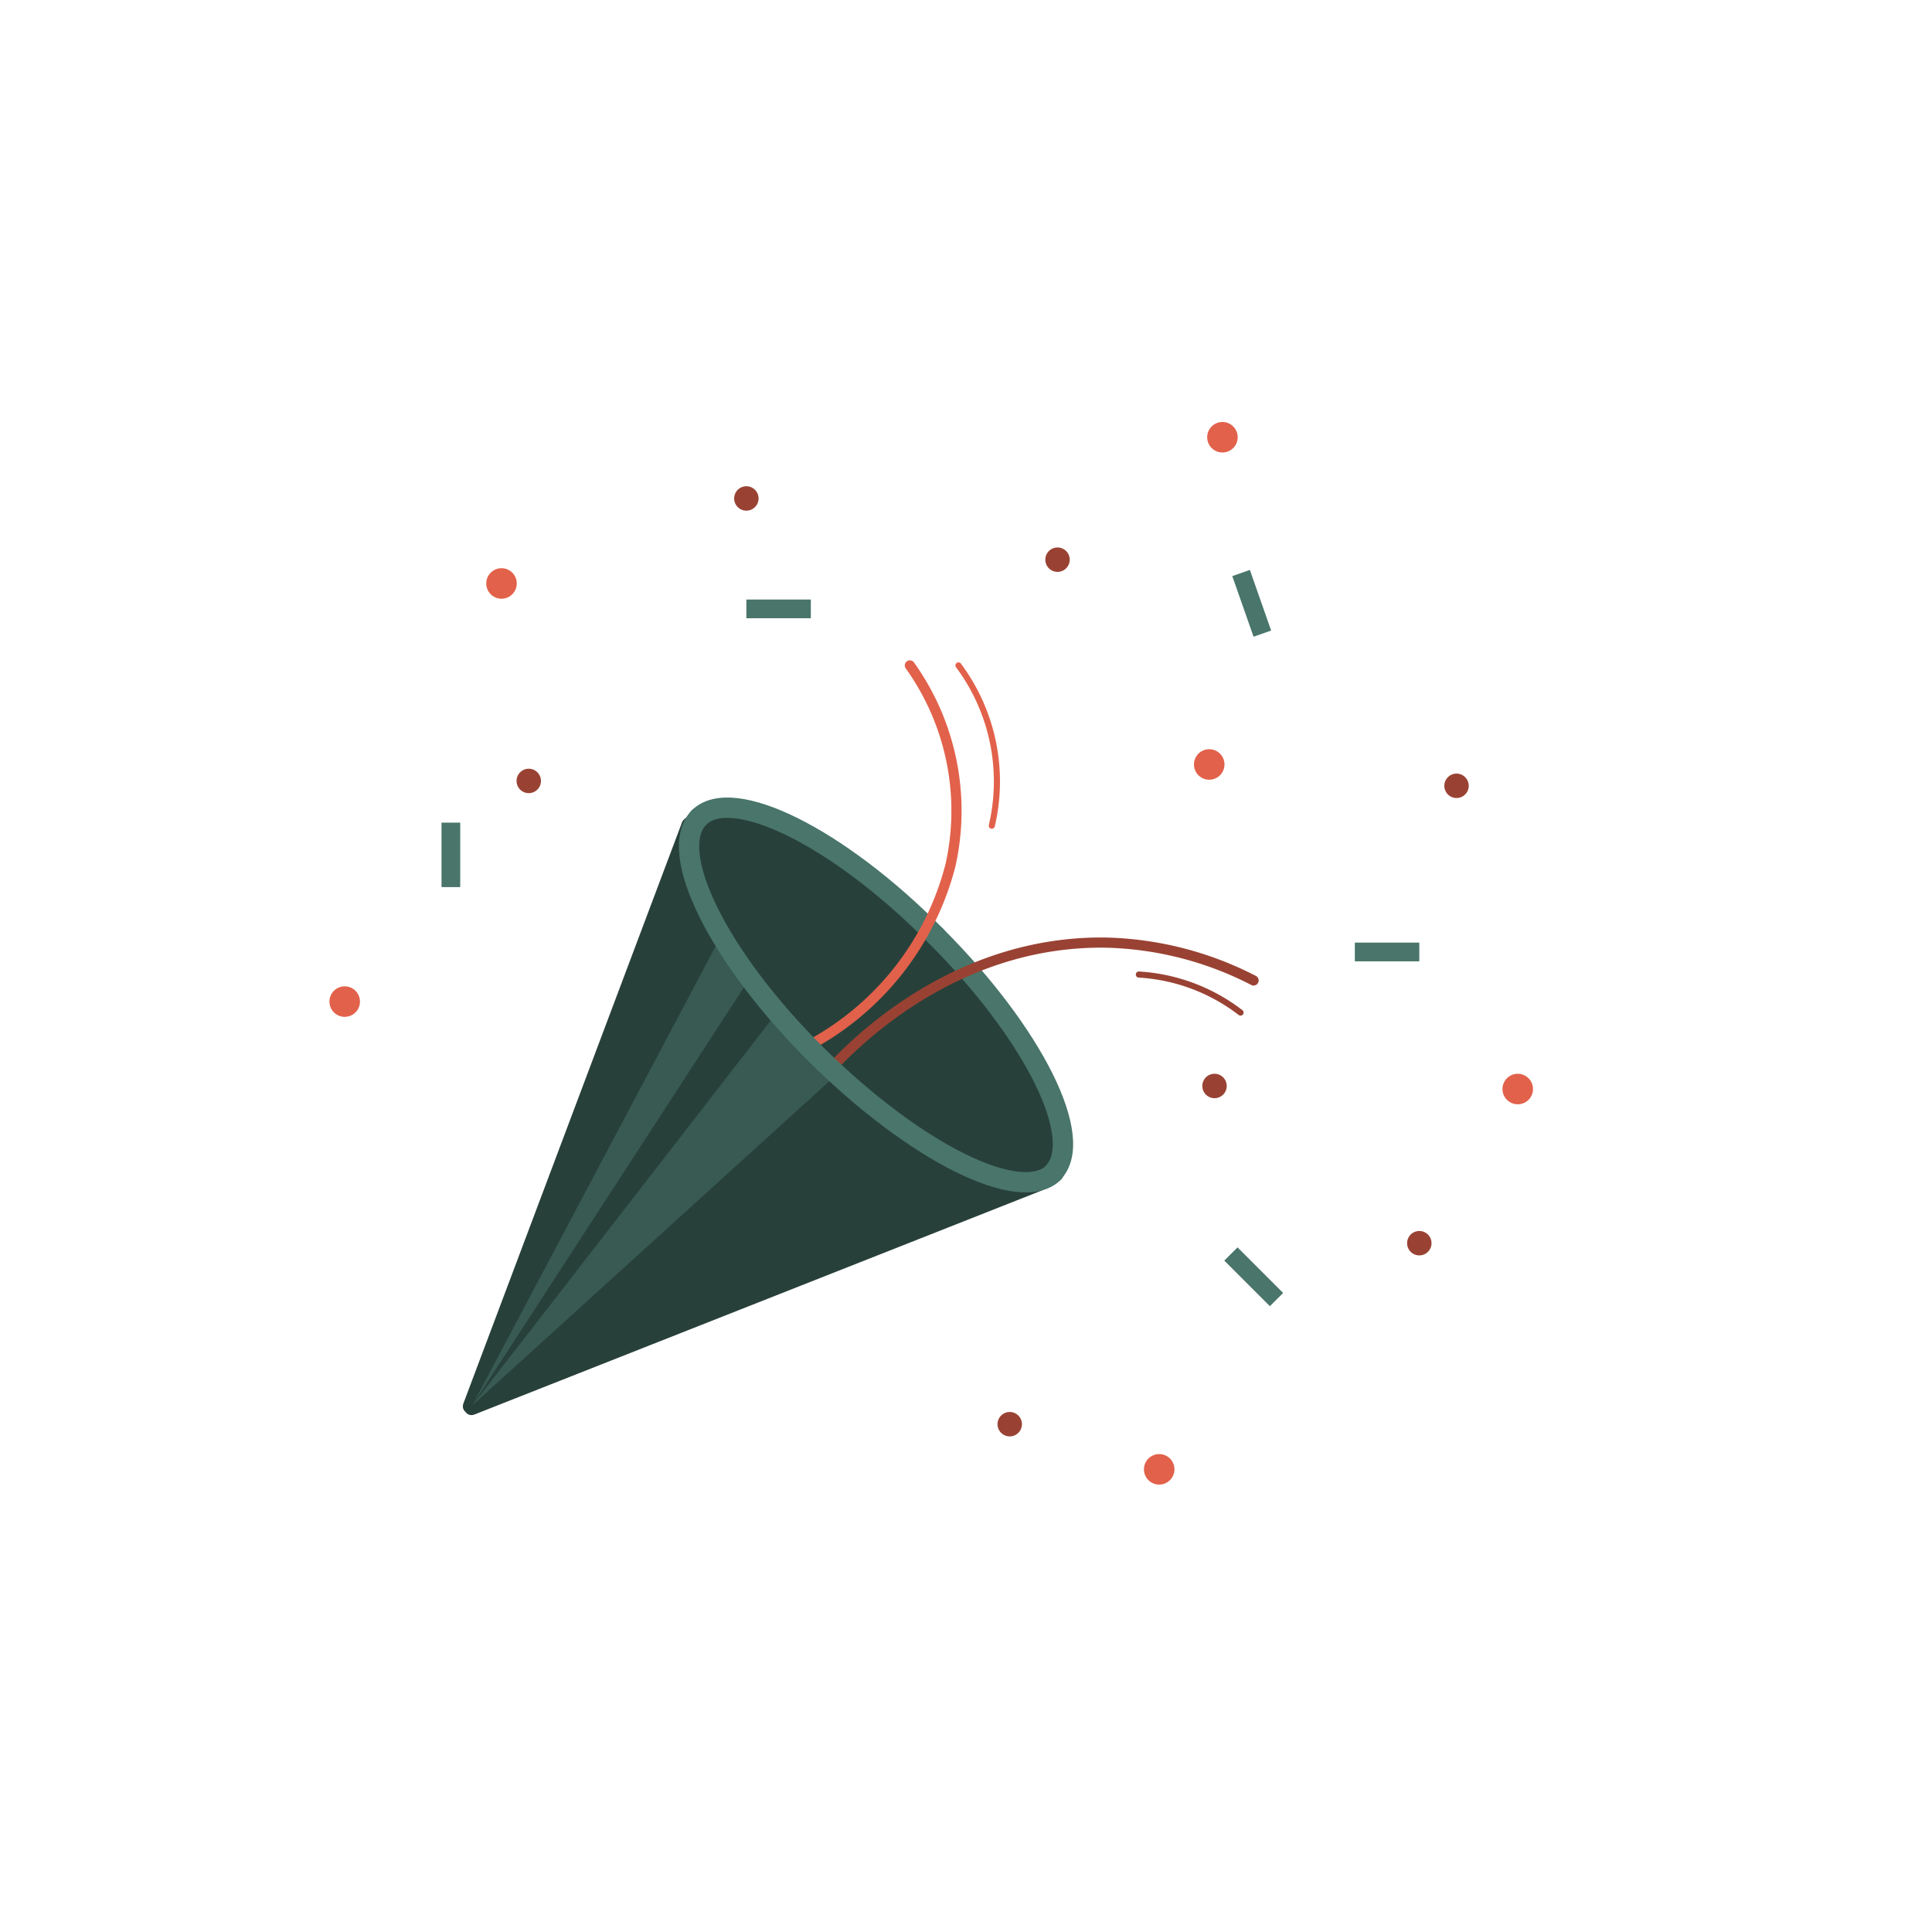 <svg id="Layer_1" data-name="Layer 1" xmlns="http://www.w3.org/2000/svg" viewBox="0 0 95 95"><defs><style>.cls-1{fill:#28403a;}.cls-10,.cls-2,.cls-3,.cls-4,.cls-9{fill:none;stroke-linecap:round;stroke-linejoin:round;}.cls-2{stroke:#49756a;}.cls-3,.cls-9{stroke:#e2614b;}.cls-3,.cls-4{stroke-width:0.5px;}.cls-10,.cls-4{stroke:#994233;}.cls-5,.cls-8{fill:#49756a;}.cls-5{opacity:0.5;}.cls-6{fill:#994233;}.cls-7{fill:#e2614b;}.cls-10,.cls-9{stroke-width:0.3px;}</style></defs><title>christmas_icons</title><polygon class="cls-1" points="23.22 69.11 33.95 40.6 51.09 58.13 23.22 69.11"/><polygon class="cls-1" points="23.22 69.11 33.95 40.6 51.09 58.13 23.22 69.11"/><path class="cls-1" d="M23.66,69.23L32,47c0.58-1.54,1.62-3.36,1.88-5a4.09,4.09,0,0,1,.37-1c0.45-.64-0.88-0.2-0.48,0,2.89,1.44,5.84,6,8.08,8.26,2.63,2.69,6.62,5.57,8.6,8.79,0.09,0.15,1-.47-0.44,0-1.59.48-3.14,1.24-4.68,1.84L23.1,68.68c-0.53.21-.3,1.08,0.24,0.87l27.86-11a0.46,0.46,0,0,0,.2-0.75L34.27,40.28a0.46,0.46,0,0,0-.75.2L22.79,69C22.59,69.54,23.46,69.77,23.66,69.23Z"/><ellipse class="cls-1" cx="43.1" cy="48.93" rx="4.16" ry="12.34" transform="translate(-21.97 44.8) rotate(-45)"/><path class="cls-2" d="M34.37,40.2C36,38.58,41.22,41.16,46,46"/><path class="cls-2" d="M46,46c4.82,4.82,7.41,10,5.78,11.67"/><path class="cls-3" d="M39.87,51.36a14,14,0,0,0,6.87-8.83,12.29,12.29,0,0,0-2-9.81"/><path class="cls-4" d="M41.14,52.24c1-1,5.87-6,13.24-5.89a16.66,16.66,0,0,1,7.26,1.86"/><path class="cls-5" d="M23.22,69.11l15-19.34a21.09,21.09,0,0,0,2.93,3.06Z"/><path class="cls-5" d="M23.22,69.11L35.47,46a18.76,18.76,0,0,0,1.4,2.1Z"/><path class="cls-2" d="M51.82,57.65c-1.63,1.63-6.85-1-11.67-5.78s-7.41-10-5.78-11.67"/><path class="cls-6" d="M26,39a0.6,0.6,0,0,0,0-1.2A0.6,0.6,0,0,0,26,39h0Z"/><path class="cls-6" d="M36.7,25.11a0.6,0.6,0,0,0,0-1.2,0.6,0.6,0,0,0,0,1.2h0Z"/><path class="cls-6" d="M52,28.12a0.6,0.6,0,0,0,0-1.2,0.6,0.6,0,0,0,0,1.2h0Z"/><path class="cls-6" d="M71.62,39.24a0.6,0.6,0,0,0,0-1.2,0.6,0.6,0,0,0,0,1.2h0Z"/><path class="cls-6" d="M59.72,54a0.6,0.6,0,0,0,0-1.2,0.6,0.6,0,0,0,0,1.2h0Z"/><path class="cls-6" d="M69.79,61.73a0.6,0.6,0,0,0,0-1.2,0.6,0.6,0,0,0,0,1.2h0Z"/><path class="cls-6" d="M49.65,70.63a0.6,0.6,0,0,0,0-1.2,0.6,0.6,0,0,0,0,1.2h0Z"/><path class="cls-7" d="M24.66,29.44a0.75,0.75,0,0,0,0-1.5,0.75,0.75,0,0,0,0,1.5h0Z"/><path class="cls-7" d="M16.95,50a0.75,0.75,0,0,0,0-1.5,0.75,0.75,0,0,0,0,1.5h0Z"/><path class="cls-7" d="M59.46,38.34a0.75,0.75,0,0,0,0-1.5,0.75,0.75,0,0,0,0,1.5h0Z"/><path class="cls-7" d="M60.11,22.25a0.75,0.75,0,0,0,0-1.5,0.75,0.75,0,0,0,0,1.5h0Z"/><path class="cls-7" d="M74.63,54.3a0.75,0.75,0,0,0,0-1.5,0.75,0.75,0,0,0,0,1.5h0Z"/><path class="cls-7" d="M57,73a0.75,0.75,0,0,0,0-1.5A0.75,0.75,0,0,0,57,73h0Z"/><rect class="cls-8" x="36.7" y="29.48" width="3.17" height="0.92"/><rect class="cls-8" x="66.62" y="46.35" width="3.17" height="0.92"/><rect class="cls-8" x="20.59" y="41.58" width="3.17" height="0.92" transform="translate(64.21 19.86) rotate(90)"/><rect class="cls-8" x="60.06" y="29.48" width="3.17" height="0.92" transform="matrix(0.33, 0.94, -0.94, 0.33, 69.35, -38.16)"/><rect class="cls-8" x="60.06" y="62.32" width="3.17" height="0.92" transform="translate(62.45 -25.2) rotate(45)"/><path class="cls-9" d="M48.77,40.6a9.56,9.56,0,0,0-1.64-7.88"/><path class="cls-10" d="M56,47.92A9.08,9.08,0,0,1,61,49.79"/></svg>